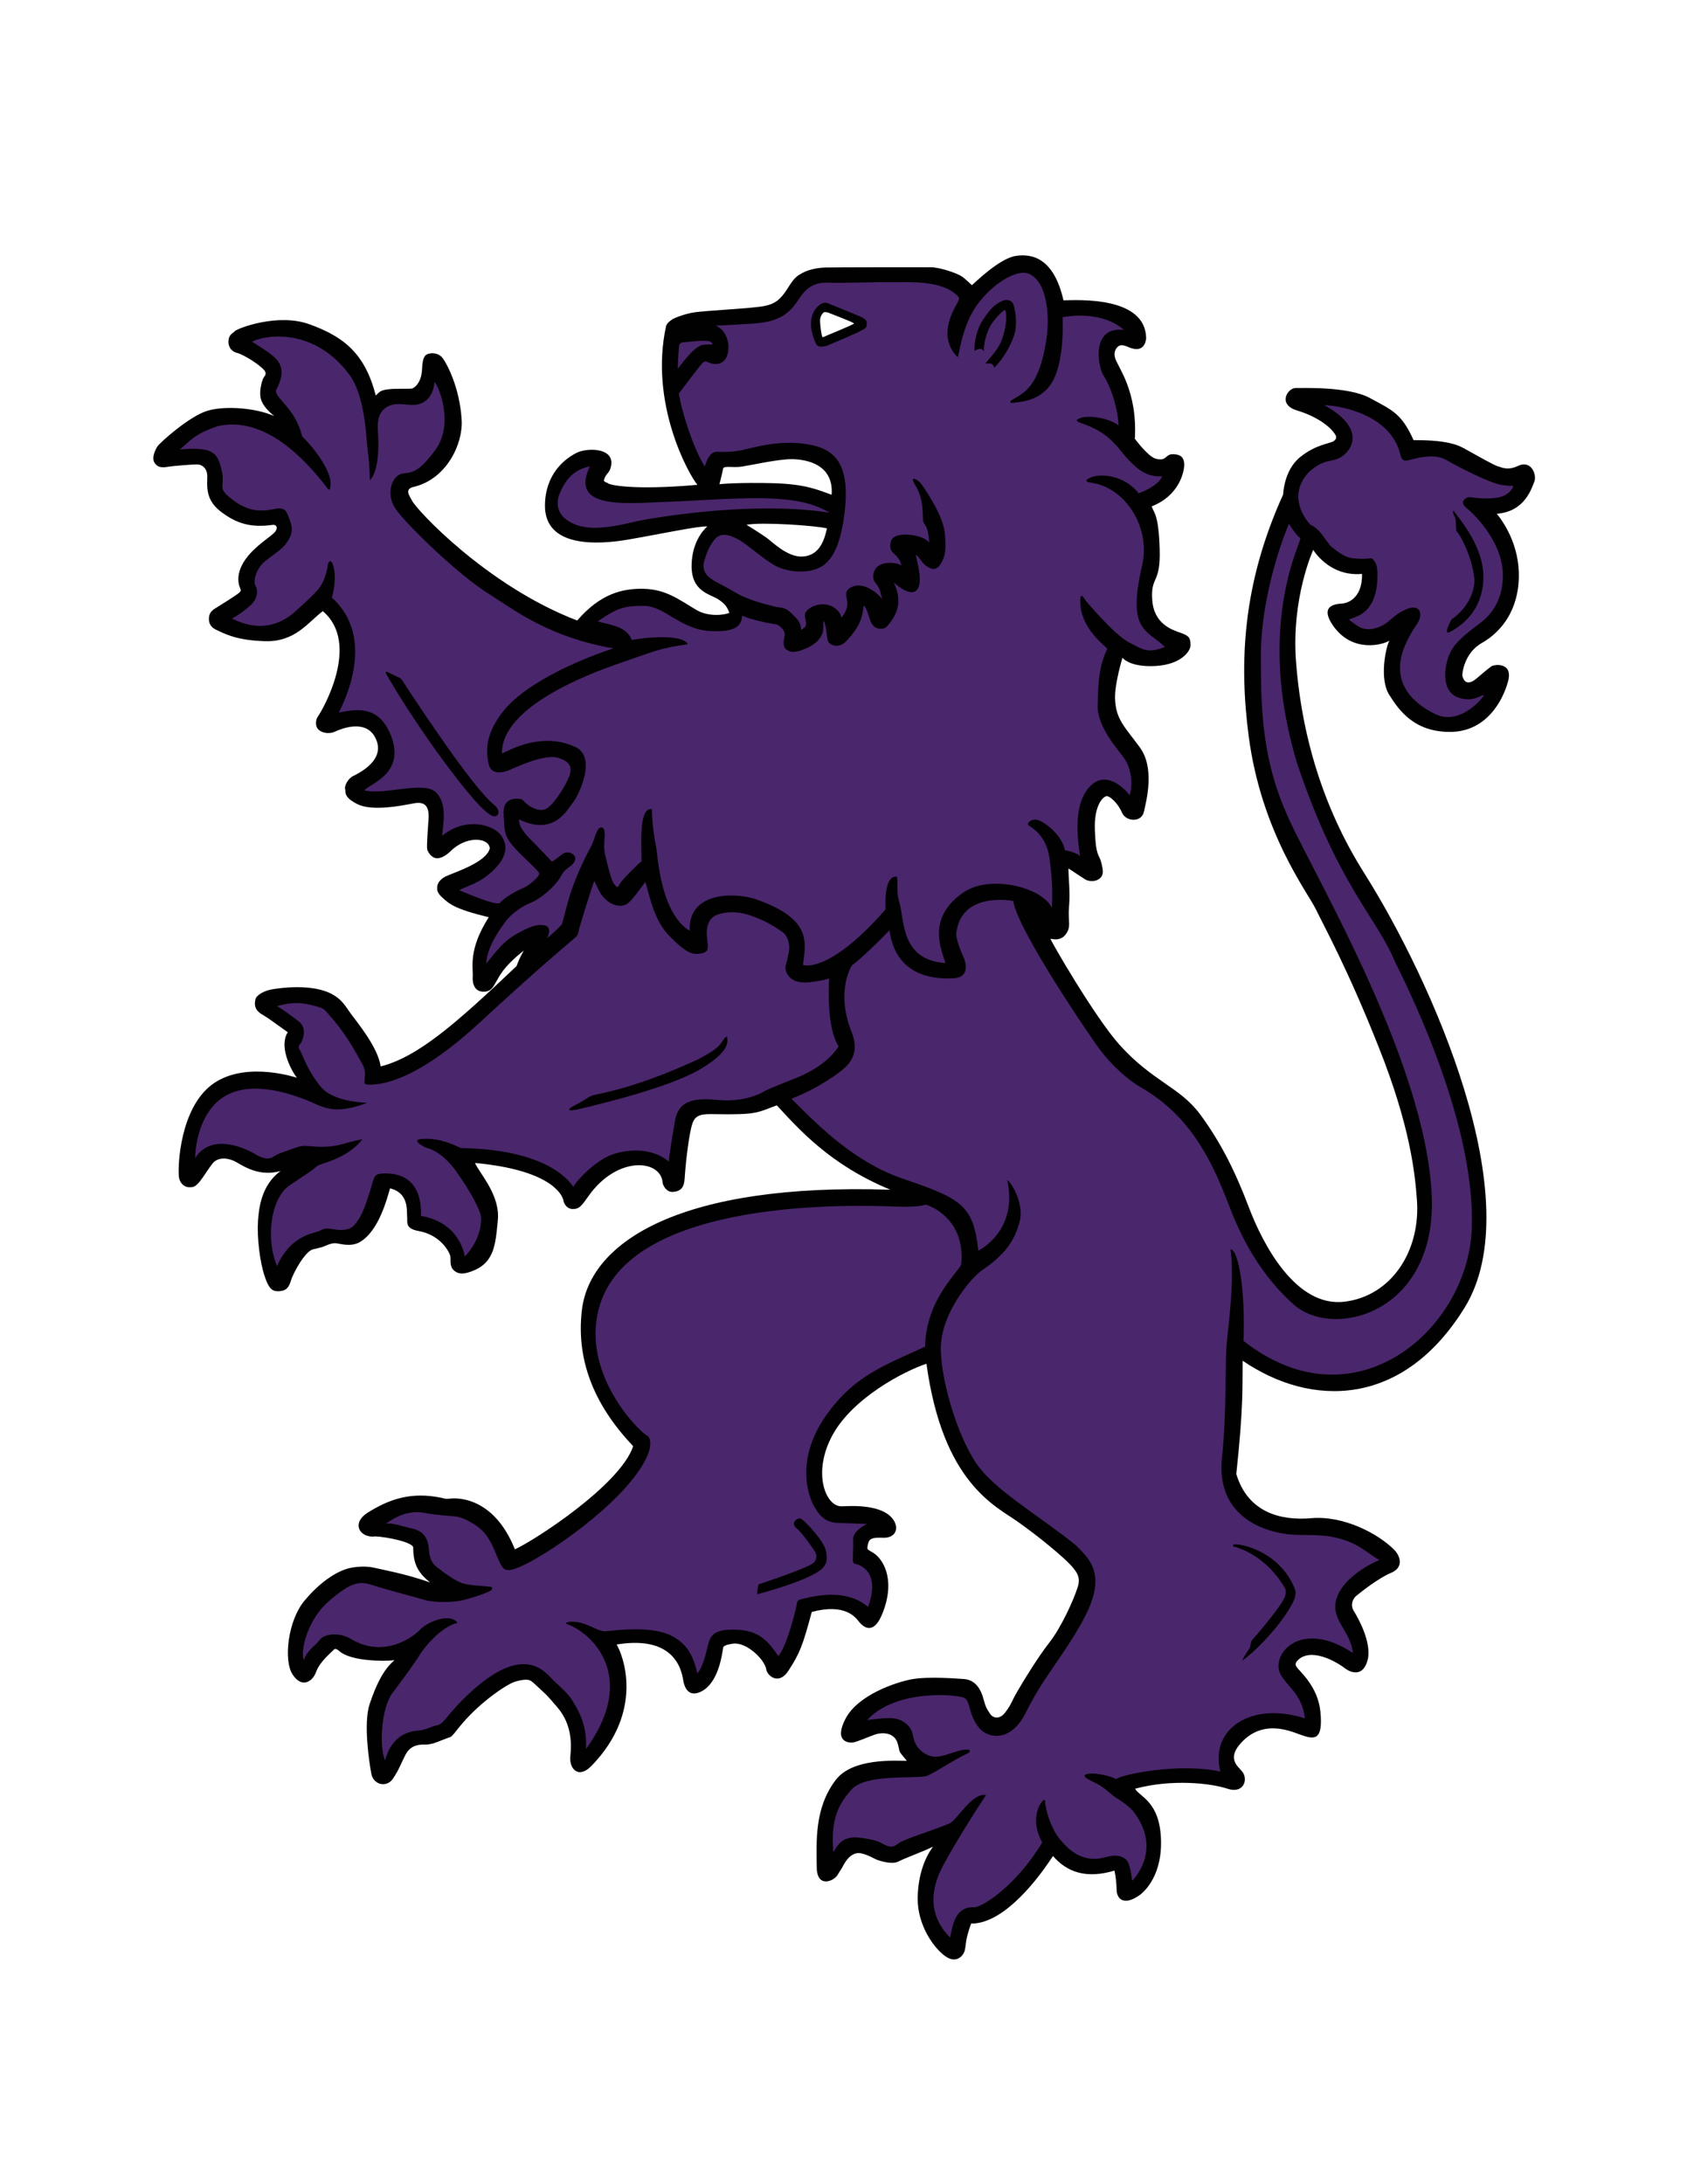 <?xml version="1.0" encoding="utf-8"?>
<!-- Generator: Adobe Illustrator 21.0.2, SVG Export Plug-In . SVG Version: 6.00 Build 0)  -->
<svg version="1.1" xmlns="http://www.w3.org/2000/svg" xmlns:xlink="http://www.w3.org/1999/xlink" x="0px" y="0px"
	 viewBox="0 0 612 792" style="enable-background:new 0 0 612 792;" xml:space="preserve">
<style type="text/css">
	.st0{fill:#010101;}
	.st1{fill:#4A266C;}
</style>
<g id="Layer_1">
	<g id="Lion_-_back">
		<path class="st0" d="M253,175.8c-3.4-4.1-17.4-29.7-11.4-57.4c0.3-1.4,1.8-2.2,2.3-2.6c0.5-0.4,4.6-2.1,8.4-2.6s18.9-1.4,20.8-1.7
			c1.9-0.3,6.5-0.2,9.5-3c3.3-3,4.1-6.9,7.4-8.9c2.8-1.8,6.2-2.5,9.5-2.6c3.2-0.1,34.5-0.1,38-0.1c3.5,0,9.4,2.1,11.2,3.2
			c1.6,1,3.3,2.9,3.9,3.3c1.4-1.2,10-9.7,15.9-10.6c5.9-0.9,13.8,0.7,17.3,16.1c5.5-0.1,29.8-1.5,30,13.8c-0.6,4.8-4.1,4.1-6.1,3.3
			c-1-0.4-2.3-1.1-3.5-0.7c-1.3,0.5-2.3,2.4-1.7,4.4c0.8,3.2,8.2,11.7,7.2,29.4c0,0,4.7,6.4,7.5,7.2c4.3,1.2,3.3-1.8,6.6-1.6
			c2.1,0.1,3.7,0.8,3.8,3.6c0.1,2.8-1.9,11.5-11.8,15.3c0.8,2.5,2.5,2.7,2.9,15.5c0.4,12.8-3.3,9.6-2.7,18.4
			c0.6,8.8,7.2,10.9,10.4,12c3.1,1.1,3.4,1.9,3.5,4.3c0.1,2.3-3.4,7.2-12.8,7.7s-11.9-3-11.9-3s-2.8,9.2-2.7,14.6
			c0.2,7.8,3.6,10.5,9,17.9c5.5,7.5,2.4,19.2,1.5,23.3c-0.9,4.1-6.6,3.7-8,0.3c-1.5-3.5-4.6-6.2-5.7-5.9c-1.1,0.3-4.5,3.1-4.1,12.5
			c0.3,9.4,1.6,8.7,2.3,11.5c0.7,2.8,1,4.5-0.5,5.8s-3.9,1.2-5.3,0.4c-1.3-0.8-5.4-3.6-6.1-4c0,3.1,0.7,9,0.2,14.1
			c-0.4,5.1,0.9,6.9-1.1,9.7c-2,2.8-5.2,1.7-5.6,1.7s15.9,28.2,24.9,38.3c12.2,13.6,21.9,15.3,29.4,25.4
			c7.5,10.2,12.7,20.6,17.7,33.8c5,13.2,17,36.3,34.7,34.1c17.1-2.1,27.7-18.6,26.2-37.2c-0.7-9.3-2.4-26.4-13.8-55
			c-11.2-28.3-20-44.2-22.9-50.2c-2.9-6-19.7-27.7-24.3-62.6c-3.5-26.6-2.3-55.2,12.5-87.7c0,0,0.2-8.7,6.1-13.5s11-4.9,12.3-5.9
			c1.3-1,1-1.8-0.3-3.4c-1.3-1.7-5.5-5.4-13.2-7.7c-7.1-2.2-3.2-8.3-0.2-8.1c1.2,0.1,18.8-0.8,26.9,3.7c8.1,4.4,11.4,5.6,15.7,15.2
			c14-0.1,17.2,2.4,19.6,3.7c2.4,1.3,9.7,5.5,11,5.8c1.3,0.3,3.4,1.7,7.4-0.2c4.8-2.2,6.8,3.4,5.8,5.8c-1,2.3-3.3,10.8-13.6,11.6
			c2.3,2.8,8.3,11.3,8,23.2c-0.3,11.1-5.6,19.2-13.5,23.7c-6.5,3.7-7.1,11.4-7,11.8c0.1,0.4,0.9,4.7,5.3,0.9
			c4.4-3.8,4.7-3.8,5.1-4.2c0.9-0.8,8.1-1.8,6.2,5.3c-2,7.5-8.2,18.4-21.1,18.4c-12.9,0-18.4-7.7-22-13.4c-3.7-5.8-1.3-17.1,0-19.7
			c-2.2,1.5-13.3,4.6-20.3-5.3c-6-8.5,2.8-8,3.6-8.2c0.9-0.1,7-1.3,6.8-10.7c-9.5,0.9-15.4-5.2-17.7-8.7c0,0-8.1,17.6-6.2,41
			c2.3,29.1,11.1,54.8,24.9,76.5c24,38.1,60.3,118.4,36.2,157.3c-22.5,36.4-55.8,36.1-80.5,19.2c-0.1,10.1,0.3,16.6-2.3,41.1
			c4.2,13.9,16,17,27.3,16c11.7-1,24.4,5.7,30.1,11.6c2.2,2.3,3.3,6.3-1.2,8.2c-4.6,1.9-11,7-12.6,8.3c-1.6,1.3-2.2,3.6-1,5.5
			c1.2,1.9,6.8,11.5,5,18c-1.7,6.1-6.1,4.4-8.1,2.9c-2-1.6-11.1-7.5-16.5-3.6c-1.4,1.2-1.9,1.9-1.1,3.1c0.9,1.4,7.7,6.9,8.6,16.1
			c1.1,10.9-2.4,10.1-7,8.5c-3.3-1.1-14.1-6.4-22.4,3.6c-4.1,5-0.8,7.6,0.9,9.5c2.5,2.8,0.8,8.4-5.2,6.4s-20.1-3.6-33.5,0
			c1.4,2.9,9.3,4.5,9.4,19.4c0.1,13.4-7.1,18.7-7.8,19.2c-6,4.2-8.2,1-8.3-1.7c-0.1-2.7-0.3-5-0.8-7.2c-10.1,3-17.1,0.7-22.3-5.3
			c-7.8,11.9-19.2,24.6-29.7,24.5c-2.2,6-1.8,7.7-2.3,9.7c-0.5,2-3.1,5-7.1,2.1c-4-2.8-10.1-11.1-10-21.1
			c0.2-10.7,4.1-16.6,5.6-18.6c-3.4,1.7-10.3,4.2-12.6,5.4c-2.3,1.2-6.4-0.2-7.4-0.5c-1-0.3-3.3-1.8-5.8-2.4c-2.5-0.7-4.8,0.8-6.6,4
			c-1.5,2.8-0.9,1.4-2.2,3.7c-1.3,2.3-7.5,5-7.6-2.6c-0.1-9.4-0.9-21.6,6.9-31.8c6.2-8.1,21.9-6.9,25.8-6.9
			c-3.7-4.4-2.2-2.6-3.4-6.5c-1.2-3.8-5.5-4-8.3-3c-2.8,1-6.1,2.5-7.7,2.8c-1.7,0.3-7.3-0.2-2.8-8.7c4.5-8.5,18.1-13.1,24-14.2
			c6.1-1.1,16.8-0.2,18.5-0.1c3,0.1,6,1.7,7.5,7.3c0.7,2.5,0.9,3.2,2.5,5.5c1,1.4,3.4,2,5.4-0.7c2.3-3,2-3.5,4.5-7.8
			c2.5-4.3,7.3-12.1,11.4-17.4c4.2-5.3,8.8-15.2,10.4-20.3c1.1-3.5-0.4-5.4-2.3-7.6c-2.7-3-11.1-10.1-19.6-16.1
			c-8.1-5.7-27.1-14.1-33-57.2c-7.9,2.6-26.7,12.3-34.1,25.9c-7.4,13.6-2.5,25.9,3.3,25.8c3.2-0.1,15.2-1,19,5.2
			c1.9,3.2,0.3,6.3-3.8,6.2c-3.3-0.1-5,0-5.5,1.9c-0.2,0.8-0.5,1.8-0.2,2.3c0.5,0.4,1,0.7,1.9,1.2c3.1,1.8,8.3,8.8,3.8,21.1
			c-3.6,10-7.8,5.3-9,3.8s-5-6.6-17-3.4c-3.4,12.6-4.4,15-8.4,21.2c-3.6,5.7-7.8,1.8-8.1-0.3c-0.5-3.6-7.2-10.1-12.1-9.4
			c-3.6,0.5-3.6,1.3-3.6,1.8c-0.6,3.8-2.1,12.7-8,15.6c-4.5,2.2-5.9-1.6-6.3-3.4c-0.5-2.3-1.5-17.4-24.3-13.7
			c2.3,3.8,10.2,24-9,43.9c-4.9,5.1-8.2,1.1-7.8-3.2c0.4-4.1,0.8-11.4-4.6-17.8c-4.5-5.3-4.1-4.6-6.6-7c-2.5-2.3-2.5-2.4-3.5-2.9
			c-1-0.5-3.8-0.1-5.9,0.7c-2.7,1-11.3,6.6-18.3,14.6c-2.3,2.6-3.8,5-4.7,5.3c-3.4,1.1-6.2,2.8-9.2,2.7s-5.6,0.7-7.2,4.1
			c-1.7,3.3-2,4.7-4.3,8.2c-2.3,3.5-7.2,2.3-7.9-1.8c-0.8-4.3-2.9-18.3-0.6-25.2c2.3-6.8,4.8-12.3,9-15.9c-4.3,0.5-16,0.3-20-3.3
			c-1.1-1-1.7-0.9-2-0.5c-0.8,0.9-5.1,4.3-6.4,8c-1.3,3.7-5.3,6.1-8.6,0.9c-3.3-5.2-1.6-19.5,4.3-26.6s11.3-10.1,14.2-11.2
			c2.8-1.2,7.7-1.6,10.8-0.9c2.9,0.7,11.6,2.2,20.6,5.4c-4.1-3.4-6.1-6.3-6.1-12.8c-0.8-2-9.8-3.7-13.7-3.9
			c-5.4,0.8-9.1-4.6-2.8-8.6c8.1-5.1,16-7.6,26.7-5.4c1.3,0.3,1.5,0.5,3.2,0.3s15.6-1.3,23.5,18.4c7.6-3.5,38.3-23.5,42.9-37.4
			c-13.1-13.8-20.9-30-18.6-49.4c3-25,36.2-46.1,111.9-43.6c-22-9.1-33.2-22-41.2-30.6c-7.1,2.6-7,3.5-22.5,3.2
			c-4.6-0.1-7,0.1-8.1,3.4c-1.2,3.3-2.5,14.4-2.8,19.7c-0.2,3.2-1.1,4.9-4.4,5.1c-1.4,0.1-2.9-1-3.6-3.1
			c-0.3-8.7-16.4-10.3-26.9,4.6c-2.5,3.5-3.3,4.8-5.9,4.7c-1.9-0.1-3-1.8-3.2-3.1c-0.5-2.4-5-11.1-32.1-13.6
			c1.9,4.1,9.2,11.7,8.3,20.8c-0.9,9.1-1.2,15.9-10.4,18.8c-2.1,0.7-4.1,0.8-5.7-0.8c-1.6-1.6-0.8-4-1.2-5.3
			c-0.9-2.5-4.3-7.5-11.3-8.8c-5.2-0.9-4.1-3.2-4.3-5.3c-0.2-2.1,0.7-8.5-6.2-10.2c-1,3.4-4,15.5-11,19.5c-3.3,1.9-7.2,0.5-8.8,0.4
			c-1.7-0.1-3.9,1.1-4.8,1.4c-0.9,0.2-2.2,0.6-3.3,0.8c-2.8,0.6-7.2,8.4-8.1,11.5c-0.9,3.1-2.4,3.6-4.4,3.7c-2,0.1-3.5-0.5-5.1-5.5
			c-1.7-5-2.8-13.8-2.4-20c0.3-4.5,1.2-13,8.2-18.1c-7.2,2.1-12.8-1.3-15.7-3c-3.2-1.9-7-2.2-9,0.3c-2,2.6-2.8,4.2-4.6,6.5
			c-1.8,2.2-2.6,2.1-3.9,2.1c-1.3,0-3-0.9-3.6-3.2c-0.6-2.3-0.3-22.2,9.8-32.2c10.1-10,27.5-6,32.9-4.3c-2.5-3.3-6.5-11.6-3.3-16.5
			c-6.8-4.8-6.1-4.5-9.4-6.5c-3.3-2-2.5-4.5-2.3-5.5c0.3-1.4,3-3,5.7-3.5s15.3-2.4,22.6,2c3.1,1.8,4.3,4,6.3,6.8
			c2,2.8,9.8,12,10.8,19.1c13.7-3.5,27.7-15.9,49.3-36.4c1-2.6,1-2.6,2.6-5.6c-7.8,6.2-8.8,9.4-9.9,11.1c-1.1,1.8-1.7,3.7-4.5,3.8
			c-2.8,0.1-4.3-2-4.1-5.4c0.2-3.5-1.7-9.8,5.8-21.6c-12.7-3.1-14.3-4.9-16.8-7.1c-2.1-1.9-1.9-3-1.9-3.7c0-0.7,0.3-2.7,3.3-4.1
			c3-1.4,14.6-5,15.8-10.1c-0.4-4-8.5-4.6-14.2,1c-2.4,2.4-4.6,2.9-5.7,2.5c-1.6-0.5-2.6-2.3-2.8-3.1c-0.3-1.4,0.3-7.8,0.5-11.6
			c0.1-3.9-1.2-5.9-5.4-5.1c-4.2,0.8-15,3-20.4,0.3s-4.1-4.5-4.5-5.5c-0.3-1,0.9-3.7,2.9-4.7s12.3-5.9,8-14
			c-3.5-6.7-12.2-3.2-14.6-2.1c-2.5,1.1-5.1,0.3-6.2-1c-0.8-0.9-1-3.1,0.1-4.6c1.4-1.9,15.7-26.3,1.7-38.1
			c-5.4,4.1-10,11.2-20.9,10.9c-10.4-0.3-14.5-2.6-17.9-4.2c-1.9-0.9-2.6-2.4-2.5-4.2c0.1-1.8,1-2.7,2.3-3.5s7.6-4.7,8.7-5.7
			c0.6-0.5,0.7-0.9,0.3-1.7s-1.5-4,0.7-8.3c3.1-6.2,10.9-10.4,12.1-12.2c1.2-1.8,0-2.4-0.8-2.4c-7.8,1.1-13.2-0.2-19.4-5.1
			c-5.6-4.5-4.4-9.9-4.5-12.8c-0.2-2.9-2.1-4-3.7-4c-1.6,0-8.5,0.5-10.8,0.9s-3.9,0-4.8-1.8c-0.8-1.8,0.4-4.3,1.2-5.6
			c0.8-1.3,11.7-11.1,18.3-13s17.8-0.9,24.1,2c-5.1-4.2-5.1-6.8-5.1-8.4c0-1.6,0.6-5,1.6-6.1c0.5-0.6,0.5-1.4-0.1-2.1
			c-1.4-1.8-7-5.5-9.8-6.3c-2.8-0.7-3.4-3.1-3.2-4.6c0.2-2.1,1.4-2.4,2.4-3.4c0.9-0.9,15.6-6.7,27.3-2.3
			c11.7,4.3,19.8,10.2,23.7,25.7c1.1-0.8,1.2-1.8,4.2-2.2c3-0.4,7.5-0.1,8.8-0.3s3.6-2.4,3.8-6.9s1-5.3,2.3-5.7
			c1.3-0.4,3.8-0.4,5.3,1.7c1.4,1.9,6.2,10.7,6.8,22.6c0.4,8.3-5.4,21.2-17.6,24c-3.3,0.8-1.2,3.4-0.5,4.8
			c1.5,3.3,27.3,31.1,60,43.6c8.6-10,16.6-11.3,22.3-11.5c9.4-0.3,14.2,3.7,21,7.7c4.4,2.6,10.3,1.8,11.9,1c-0.5-1-0.7-2.7-3.9-4.8
			s-10-2.8-9.8-12.6c0.2-8.2,4.2-12.6,5.7-13.9c-2.8-0.3-17.9,2.9-28.4,4.7c-11.4,2-30.8,3.1-30.5-12.6c0.2-11.1,7.1-16.7,11.7-18.9
			c3.3-1.6,12.4-1.9,12.4,3.7c0,0.8-0.2,1.8-0.6,2.7c-0.8,1.5-1.5,1.5-2.1,3.6c0,0.5,0.4,0.7,1.3,1
			C220.5,175.8,229.3,177.9,253,175.8z M280.2,175.2c11.8,0.3,16.2,2.3,21.5,4.2c0.8-11.1-9.2-12.8-14.2-12.9
			c-5-0.1-15.1,2.2-18.4,2.7c-3.3,0.5-6.6-0.5-6.8,0.8s-0.8,3.4-1.3,5.6C261,175.5,268.4,174.9,280.2,175.2z M278.1,195
			c2.2,1.6,7.6,7.1,13,6.8c6.6-0.3,8.1-6.8,8.9-10.2c-3.8-1-23.8-2.4-29.2-1.3C270.7,190.2,275.9,193.4,278.1,195z M298.8,113.3
			c-0.4,0.3-1.4,1.4-1.3,3.3c0,1.2,0.6,6,1,5.7c0.5-0.3,11.3-4.6,11.3-5c0-0.4-8.8-3.7-9.5-4C300.1,113.3,299.2,113,298.8,113.3z"/>
	</g>
	<g id="lion_layer_-front">
		<path class="st1" d="M480.4,146.9c3.5,0,23.2,2.4,27.4,17.1c0.8,4,2.1,3.1,4.7,2.5c2.7-0.7,8.3-2,12.2,0.3
			c3.9,2.3,15.6,8.3,19.8,9s4.2,0.1,4.4,0.5c0.2,0.4-1.5,3.6-6,4.2c-4.5,0.6-8.6-0.1-9.3-0.2c-1.5-0.3-4.6,1.5-1.6,3.9
			c3.8,3.1,13.7,13.3,13.2,25.4c-0.2,7.9-4.1,12.7-6.5,14.9c-2.3,2.2-10.6,7.2-12.7,12.4c-1.8,3.7-3.9,14,3.5,16.2
			c5.4,1.6,8.2-1.5,8.8-1c0.3,0.2-8.4,11.4-17.7,6.8c-9.4-4.6-16-12.5-11-24.6c2.2-5.3,4.8-8.2,5.2-9.4c1-2.2,0.6-6.1-4.6-4
			c-5.1,2.1-6.2,5.4-10.9,6.8c-4.7,1.4-6.8-0.6-9.9-3c1.3-1.1,10.7-1.2,10.3-17.2c-0.1-4.1-2.2-5.1-2.2-5.1s-2.6,0.5-7,0
			c-2.3-0.3-4.4-1.6-7.8-4.4c-2.6-3.1-3.6-5.9-7.4-7.8c-3.1-3.4-7.7-11.4-0.4-19.1c5.9-5.2,8.3-3.2,11.8-5.5
			C490.4,163.2,495.7,155.4,480.4,146.9z M527.8,187.5c0.7,1.3,0,4.8,0.9,5.5c0.9,0.8,5.1,8.3,6.1,16.3c0.6,4.9-2.4,11.3-8.2,15.3
			c-0.3,0.4-3.3,6.1-0.5,4.5c6.1-3.3,12.4-9.6,12-20.9s-9.9-21.4-10.6-22.8C527.3,184.8,526.6,185.3,527.8,187.5z"/>
		<path class="st1" d="M444.9,488.6c-0.4,5,0.1,23.7-1.6,40.2c-1.9,18.5,11.4,26.2,24.7,27.6c3.4,0.4,10.8-0.1,15.4,0.9
			c8.9,1.8,11.4,5,17,8.4c-4.8,1.9-13.2,7.1-15.4,13.5c-2.8,8,5,11.9,5.8,20.2c-18.9-12.6-29.9,0.4-26.3,7.6
			c2.2,4.4,7.9,7.2,8.9,16.1c-19.5-6.3-34.6,3.8-30.7,19.3c-13.9-3.2-34.9,0.7-37.8,2.7c-5.7-2.8-15.4-2.6-9.7,0.3
			c4,2,4.6,2.3,8.1,5.3c1.6,1.4,4.3,2.5,7.6,5.8c11.4,14.4-0.2,25.5-0.2,25.5s-0.6-6.4-2.2-7.7c-3.3-2.9-7.6-0.5-10.4-0.3
			c-7.9,0.6-12.4-5.7-14-7.6s-4.6-7.9-5-13.5c-0.1-1.7-6.5,5.2-1,15.2c-9.4,15.6-21.8,23.6-24.8,23.5c-6.7-0.3-7.7,6.3-8.6,11
			c-8-8-7.1-17.3-3-25.3c3.8-7.4,12.5-21.2,16-26.4c-5-1-10.5,9-13.1,10.2c-3.9,1.9-16.8,5.8-18.5,7.2c-1.7,1.3-2.5,1.8-4.8,0.8
			c-2.3-1-2-1.7-9-2.7c-7-1-8.6,3.1-10,5.2c-0.9-11.6,1.5-16.9,6.5-22.6c5.2-5.9,22.3-3.9,27.4-5c4.5-2.1,9.4-5.7,14.8-8.2
			c1.1-0.5,0.9-1.2,0.6-1.3c-3.5-0.6-8.4,2.5-12.1,2.5s-6.7-2.8-7.7-5.5c-1-2.7-0.4-4.6-3.8-7s-7.6-1.4-13.4-0.8
			c10.4-11.4,32.9-9.3,35.3-8c2.3,1.3,1.3,6.3,5.6,11.2c2.5,2.5,6.3,3.3,9.7,1.7c2.7-1.2,5.1-4,6.6-7c1.4-2.6,3.6-7.1,7-12.2
			c5-7.6,11.8-16.7,15.8-25.3c6.7-14.4-0.4-19.6-4.1-23.6c-12-9.8-27.4-18.8-34.7-27.7c-7.3-8.8-14.3-30.5-14.5-43.5
			s11.2-26.1,14.7-28.5c8.7-6,11.9-10.6,13.9-17.8c1.7-6.2-2.8-14.1-4.5-15.1c4.1,18.6-10.5,25.6-10.5,25.6
			c-1.8-16.4-5.9-18.8-27.4-26.1c-19.2-6.5-33.6-22.4-40.4-29c10-3.8,17.4-9.5,19-10.9s6-5.4,2.9-13.1c-6.1-15.2,0.1-24.4,0.1-24.4
			c1.9-1.3,6.7-5.6,13.6-12.7c2.3,17.5,17.5,17.8,23.4,17.4c5.8-0.3,4.2-5.9,3.6-7.2c-1-2.2-3-7.3-2.8-8.9
			c1.6-15.7,20.7-11.9,20.7-11.9c1.3,10.2,28.5,50.2,31.8,54.4c3.6,4.7,9.2,10.2,15,13.5c18.3,10.6,25.9,28.1,31.3,42.1
			c2.8,7.2,9.1,23.4,23.6,36.3c14.5,12.9,51.8,3.1,50.1-39.2c-2.1-50.6-46-121.8-53.2-140c-9-20.8-8.7-40.7-8.8-55.3
			c-0.1-25,10.2-48.6,10.2-48.6c1,1.8,3.1,4.6,4.1,5.2s-16.6,30.9-1.1,81.8c14.8,44.1,28.8,55.7,35.5,71.9
			c6.9,13.8,29.4,60.6,27.8,97.1c-1.6,36.5-42.7,71.9-82.8,40.3c0.7-18.5-1.8-33-4.7-33.2C448,464.6,445.4,482.2,444.9,488.6z
			 M448,560.9c1.3,0.3,11.4,3.3,18.1,14.9c0.4,0.6,0.5,1.6,0.1,3c-0.8,2.9-10,13.7-11.2,15s-1.1,1.2-1.4,2.9s-1.1,1.6-3,5.5
			c8.2-5.9,18.1-18.5,19.2-23.2c0.4-1.8,0.2-2-0.3-3.4c-5.5-13-19.1-15.9-21.8-15.6C447.5,560.2,446.7,560.7,448,560.9z"/>
		<path class="st1" d="M348.7,458.6c-1.9,3.6-12.8,13.2-13.1,29.7c-15.1,6.9-25.2,10.6-34.8,23.4c-12.9,17.1-7.5,31-5.3,34.8
			c2.4,4.1,4.9,5.6,8.4,5.7c4.9,0.2,10.6,0.4,10.6,0.4s-5.2,2.4-5,5.7c0.1,3.3-0.1,4.8-0.1,6.2c0,1.4-0.2,2.4,1,2.6
			c1.2,0.2,9.3,2.6,4.5,15.6c-8.5-7.4-21.5-3.4-23.9-2.9c-0.8,0.1-1.8,0.4-1.9,1.6c-0.1,1.1-3.3,14.8-6.7,19.1
			c-2.8-3.6-5.5-8.9-14.2-9.5s-10.1,1.8-11,4.3c-0.9,2.6-1.6,8.3-4.2,11.5c-1.3-5.3-3-10.3-9.1-13.5c-7.6-4.1-21-2-24.3-1.8
			c-3.1,0.2-7.3-4-13.1-3.4c-0.5,0.1-1.8,0.4-0.8,0.8c9.1,3.2,25.9,19.1,6.9,45.3c0.3-8.4-2.1-12.9-5.1-17.8c-1.7-2.8-5.9-6.1-7.6-8
			c-3.7-3.9-11.9-11.8-31.4,7.3c-7.3,7.2-7.3,9.5-10.4,10c-0.9,0.1-3.7,1.6-6.2,1.8c-5.4,0.3-10.2,3.3-12.2,10.8
			c-2.2-4.8-1.4-19,2.6-24.3s8.5-11.5,10-14c1.5-2.5,7.5-10,13.7-11.6c-2.9-3.6-10.5-0.4-13.3,2.2c-3.1,3.5-13.8,10.6-25.2,3.8
			c-4.6-2.8-9.9-1.9-11.5,0.2c-2,2.6-4.6,3.8-5.8,7.4c-1.4-3.7,1.6-15,9.1-21.4c7.5-6.5,10.7-7.5,15.6-5.9c5.6,1.8,17.8,5,19.4,5.5
			c2.7,0.9,9.9,0.9,13.4,0.1c1.7-0.4,8-2.2,10.4-3.6c0.6-0.4,0.5-1.2,0.1-1.3c-4.3-0.5-7-0.4-10-1.2c-3-0.7-8.1-4.7-9.9-6.1
			c-1.8-1.3-2.5-3.6-2.7-6.2c-0.4-7.3-5.8-7.5-7.6-8c-1.8-0.4-5.7-1.8-8-1.4c2.4-1.8,7.6-5,13.5-4c12.3,2.2,11.4-0.1,18.5,4.2
			c5.1,3.1,6.8,8,8.3,11.6c0.8,1.8,1.5,3.7,2.6,4.6c1.3,0.9,3.4,0.4,7.5-1.6c11-5.3,39.1-25,44.9-40.6c0.8-2.1,0.9-5.4-0.5-6.1
			c-3.3-1.7-25-23.6-17-48c12.5-38.1,91.4-35.7,107-35.1c10.1,0.4,10.2-0.9,11.4-0.6C339.7,438.1,350.2,443.5,348.7,458.6z
			 M288.9,554.1c2.5,2,6.8,8.6,6.8,8.6c0.6,0.9,1,3.2-1.3,4.5c-4.5,2.5-19.2,7.3-19.2,7.3s-0.5,1.4-0.5,3.6c18.4-5,23-8.5,23.9-9.7
			c0.9-1.2,1.7-1.8,1.1-5.7c-0.6-3.9-7.5-10.9-8.9-11.9C289.6,549.9,286.5,552.1,288.9,554.1z"/>
		<path class="st1" d="M300.8,354.7c-0.2,4.3-0.8,17.9,3.4,24.7c0,0-3.5,6.7-15.2,11.4c-11.7,4.7-10,4-12.4,5.3
			c-2.3,1.3-8.1,3.4-15.6,2.8c-7.5-0.7-14.7-0.8-16.1,7.4c-1.6,8.9-2.1,13.2-2.3,14.9c-1.7-1.6-8.6-6.2-19.8-2.8
			c-6.9,2.1-14.2,10.4-14.8,12c-1.1-1.6-8.8-13.6-40.8-14.1c-3.2-1.5-8.1-3.8-14.2-3.3c-4.5,0.3,1.6,3.2,1.6,3.2s5.5,0.8,11,8.7
			c5.5,7.8,7.3,11.7,8.5,14.7c1.2,3,0,10.5-5.5,16c-0.7-4.3-4.2-12.7-15.9-14.7c0.3-6.6-1.7-15.7-13.4-15.4c-2.8,0.1-3.3,0.5-4,2.8
			s-2.7,9.7-4.8,13.2c-2.2,3.5-3.3,4.3-6.3,4.5s-5.5-1.4-8,0.2c-1.7,1.1-10.4,1-15.7,12.9c-4.3-10.4-2.1-24.5,4.3-29.1
			c5-3.5,8.3-5.3,10.2-7.2c2.2-1.3,10.7-2.5,16.5-9.7c-7.2,1.3-8.7,3-16.5,2.7c-5.3-0.3-4.8-0.7-9,0.8s-5,1.7-6.3,2.5
			s-2.7,2-7.3-0.7c-4.7-2.7-15.9-7.3-21.6,1.5c0,0-0.1-12.2,7.3-19.7s19.7-6.6,33.1-1.3c6.2,2.5,9.6,5.6,22,1
			c-7.6-0.4-13.9-2.2-16.9-5.9c-4.8-6-6-10.3-7.8-13.8c-0.3-0.8,0-1.3,0.4-1.7c0.8-0.8,2.8-5.6-0.5-8.1c-3.3-2.5-4.7-3.6-7.9-5.6
			c4.8-1.3,8.9-1.8,16.1,0.7c1,0.4,1.8,1.3,2,1.6c6.4,7,9.5,12.7,13,19c1.2,2.5,0.7,4,0.7,5c0,1.2-0.8,2.4,2.3,2.2
			c3-0.2,15.2-0.2,39.4-22.5c21.3-19.7,32-28.5,33-29.4c1-1,2.6-1.8,2.8-3.3c0.2-1.5,4.7-15.9,5.8-18.7c1.8,3.8,2.1,4.5,3.2,5.8
			c2.5,2.9,6,4,8.4,2.7c2-1,5.8-6.8,6.9-8.1c1.2,3.1,2.6,13,8.2,19c6.6,7,9,7.1,10.5,7.1c4.3-0.3,4.1-1.7,3.9-3.9s-1.6-8.8,4-10.5
			c6.3-1.9,11.7,0.4,15,1.8c3.3,1.3,8,4.4,8.7,5.1c1.2,1.1,2.3,3.9,1.8,6.5c-0.6,3.3-0.7,3.3-1.2,5.3c-0.4,2.2,1.4,6.7,8.3,6
			C300.1,355.4,300.8,354.7,300.8,354.7z M263,376.3c-2.1,2.7-1.6,3.5-9.7,7.8c-18.1,8.4-30.9,11.6-37.1,12.8
			c-1.8,0.4-2.1,0.6-3.5,1.5c-1.3,0.9-3.8,2.2-5.1,2.9c-1.2,0.7-2.9,2.2,3.6,0.6c6.5-1.6,31.6-7.5,43-14.3
			c11.2-6.7,9.6-10.1,9.6-11.5C263.8,375.9,263.4,375.8,263,376.3z"/>
		<path class="st1" d="M301,185.9c-4.5-2.5-9.2-4.5-20.5-5.1c-11.4-0.6-25.5,0.7-39.4,1.2c-14.8,0.6-34.5,2.6-27.1-12.9
			c-5.4,1.1-8.7,4.2-11.1,10.2c-1.8,4.8,0.4,8.9,6.1,11c7.7,2.9,18.8-0.8,25.1-1.9C240.5,187.3,274,181.7,301,185.9z"/>
		<path class="st1" d="M246.4,125.3c-0.3,1.7-0.5,6.6-0.5,8.4c2.3-3.1,5.2-6.5,6.9-7.6c1.1-0.7,1.5-1,2.4-1.1c1-0.1,3-0.1,3.2-0.1
			c0.2,0,0.1-0.9-1.3-1.2c-2-0.4-7.8,0.3-8.8,0.4C247.1,124.1,246.5,124.6,246.4,125.3z"/>
		<path class="st1" d="M222.5,235.1c-15.9,5.3-32.5,13.6-39.7,22.5c-6.3,7.8-6.8,14-5.5,19.5s8.4,1.7,8.4,1.7
			c2.2-0.9,12.1-5.5,16.8-4c3.4,1.1,5.1,2.6,4.3,5.8c-0.9,3.1-4.7,9.5-7.8,12.1c-1.9,1.6-4.1,1.1-6.3-0.1c-2.2-1.1-2.9-2.9-4-2.9
			c-1.3-0.1-6.4-0.8-6,5.6c0.4,5-0.3,7.3,3.7,11.8c3.2,3.7,9,8.5,9.2,9.6c0.2,1.1-3.6,4.4-5.8,5.3c-2.2,0.9-6.8,3.4-8.3,5.3
			c-1.2,1.5-13.1-3.8-14.9-4.5c2.7-1.6,6.9-2.2,11.8-6.7c5.6-5.1,6.1-9.6,3.2-13.4c-2.9-3.8-13-6.5-21.2,0.4
			c0.3-4.3,2.1-11.9-2.5-16c-4.5-3.9-18.5,1.3-25.7-0.5c1.8-2.5,15.7-6.1,9.2-20.9c-4.5-10.1-12.5-8.5-18.5-7.3
			c1.8-3.6,13.8-27-2.5-41.7c0,0,1.8-5.8,0.7-10.7c-0.8-3.9-2.1-2.3-2.2-1.1c-0.2,2.2-1.3,5.7-2.7,7.8c-1.3,2-5.3,5.6-8.5,8.5
			c-3.1,2.9-11.1,9.4-23.5,3.1c3-1.8,3.3-2,6-4.2c3.8-3.1,3.3-6.4,2.5-7.7s-0.2-4.5,1.8-7.2c2-2.7,7.5-5.3,9.5-8.4
			c2-3.1,2.6-4.7,0.7-9.4c-0.7-1.6-1.1-3.6-4.8-2.9s-10,2.3-18-5.4c-2.4-2.4-0.2-3.8-1.6-9.1s-2.5-8.2-15.1-7
			c4.1-3.3,5-5.5,13.9-8.5c16.8-3.7,31.3,11.6,39.5,22.3c1.3,2,1.2-0.6,1.3-1.1c0.4-4.9-5.9-13.2-10.3-17.5
			c-1.6-6.6-5.2-10.4-7.9-13.5s-1.2-3.5-0.9-4.5c0.7-1.9,3.3-6.6-1.4-10.8c-2.6-2.3-6.2-4.3-8-5.5c5.2-2.6,22.6-5.1,35.3,11.9
			c4.6,6,5.9,17.7,6.3,23.5c0.5,6,0.9,5.8,1.2,14.8c3.1-3,3.2-11.9,3-15.7s-1-9.1,4.1-11.3c2.8-1.2,6.3-0.1,9.2-0.3
			c2.9-0.2,6.6-2.2,7.1-8.2c1,0.2,7.6,14.7,0.3,24.6c-6.7,9.1-8.9,7.9-12.2,8.6c-3.3,0.7-6,7.1-2.2,12.7c3.8,5.6,23.2,24.4,34.1,31
			C187.7,222,199.7,231.1,222.5,235.1z M176.8,294.7c1.5,1.1,2.6,1.8,3.6,0.9c0.9-0.9,0.4-2.5-1.1-3.7c-8.7-7-32.1-43.3-33.6-45.5
			c-0.4-0.5-0.8-0.7-1.4-0.9c-0.5-0.3-2.9-1.4-3.7-1.8c-0.8-0.4-0.8,0.1-0.3,1C151.8,264.7,170.9,290.4,176.8,294.7z"/>
		<path class="st1" d="M355.1,109.7c6.3-8,13.9-11.7,17.7-10.6c6.6,2.2,8.5,14.3,6.6,25.3c-3,17.7-9.3,18.4-12.6,20.9
			c-0.7,0.6,0.1,0.9,0.3,0.8c3.8-0.4,8.5-0.8,12.6-4.9c6.7-6.7,5.8-23.9,5.8-26.2c2.7-0.5,14.4-2.2,22.2,4.6
			c-12.3-1.3-9.2,13.9-7.4,16.5c1.8,2.6,5.1,10.3,5.5,18.2c-3.3-2.7-10.7-3.8-13.6-2.8c-2.9,1-1.4,1.4,1.3,2.4
			c4.7,1.7,8.7,4,13.2,9.7c5,6.1,8.8,9.5,15,9.1c-0.9,1.5-2.1,3.6-8.6,6.2c-5.5-6.9-14-7.2-17.3-5.8c-3.5,1.5-0.7,1.8,0.5,2
			c11.9,1.9,21.3,16,18,30.1c-5.6,24,2,23.1,8.3,29.4c-6.2,2.4-7.7,1.1-13.1-1.7c-5.5-2.9-15.8-15.3-15.8-15.3s-1.7-3.3-1.8-0.2
			c-0.4,9.4,7.8,15.9,9.8,17.8c-1.8,4.2-3.3,7.3-3.5,20.7c-0.1,8,7.6,16,9.8,19.3c2.2,3.3,3.2,8.8,1.8,13.2
			c-1.3-1.9-7.6-8.6-13.2-4.3c-8.6,6.8-5,23.3-4.8,26.5c-0.2-0.7-2.5-1.8-5.5-2.3c-0.8-4.9-6.3-9.5-9.1-10.7c-2.7-1.3-5.2,1-3.9,1.8
			c1.5,0.9,6.4,4.1,7.4,11.6c1,7.5,1.2,12.2,0.9,18.2c-3.7-7.7-23.1-12.3-32.5-5.3c-12.7,9-7.8,20-6.1,25.3
			c-16.2-1-14.9-15.6-16.6-21.4c-1.4-4.7-0.5-6.5-1-9.9c-5.1-0.7-4.1,11.8-4.1,11.8c-20.8,23.8-30,20.2-30,20.2
			c1-8.3,3.4-16.6-17-23.8c-7.3-2.5-24.7-3.1-24.1,11.4c-9.3-5.6-11-22.3-11.5-25c-0.4-2.7-0.1-2.4-1-7.2c-0.6-3.1-1.2-7.8-1.2-11.9
			c-5.9-1.1-3,20.3-4,19.1c-0.9,0.6-6.9,6.6-7.6,7.9s-0.8,1.8-2,0.3c-1.2-1.4-2.6-7.4-3.4-10.9s0.2-6.7-0.2-8.4
			c-0.3-1.8-1.8-1.9-2.7,0s-0.8,2.4-1.7,4.5c-0.9,2.1-2.4,4.2-5.2,10.8c-2.8,6.6-3.5,9.6-5.8,18.4c-2.1,2.2-2.4,2.5-5.4,5.1
			c1.4-3,0.6-4.5-1.2-4.7c-1.8-0.2-3.6-0.3-9.1,2.7s-7.4,5.8-11.8,11.2c0.3-6.1,4.8-12.2,6.8-15c2-2.8,5.8-5.6,9.2-7
			c3.5-1.3,9.2-6.1,11.1-9.7s3.5-2.8,4.9-5.3c1.3-2.6-2-3.7-3.5-3.2c-1.4,0.6-4.4,3.6-4.8,3.1c-0.4-0.4-4.1-4.4-7.8-8.1
			c-3.7-3.7-4.1-5.8-4-7.1c12.9,6.3,17.6-3.8,19.5-6c1.9-2.3,9.1-16.6,0.8-20.3c-11.9-5.4-22.9,0.8-26.5,2.4
			c-0.3-16.9,31.5-28.9,42.9-32.8s14.6-5.5,24.5-6.8c-1.8-3.8-15.9-2.5-20.3-1.5c-1.8-5.3-9-5.6-12.3-6.8c7.3-5.2,10.4-5.7,16.9-5.6
			c7.3,0.1,13.1,8.5,23.7,9.1c10.7,0.6,11.4-2.7,11.8-5.6c1.4,0.9,7.9,2.6,12.3,3.2c0.9,0.1,3.1,2,3.1,3.6c0,1.1-1.3,4.3,0.7,5.6
			c1,0.7,2.4,1.2,5.3,0.2c9.9-3.5,7.7-9.1,8-10.7c1.3,1.6,1.1,6.8,1.9,7.8c0.8,1,3.7,2.5,6.6-0.6c4.5-4.9,5.7-8.1,6.1-12.8
			c2.7,2.6,1.4,9.3,7.2,8.4c0.9-0.1,2.1-1.5,3.6-3.9c3.6-5.8,0.8-11.3,0.1-12.9c1.1,1.1,5.6,4.9,8,3.2c3.1-2.2,0.4-10.9,0-13.1
			c1.3,0.6,2,2.7,3.8,4c1.8,1.3,3.7,1.9,5.3-0.8c1.6-2.7,2.1-4.9,1.4-11.5c-0.8-6.6-7.9-16.7-8.7-17.7c-0.8-1-4.5-3.4-1.9,0.8
			c3.7,6,2.1,12.2,3.1,13.7s1.6,2.6,1.9,7c-2.3-3-12.9-4.4-13.9-0.4c-1.3,5,2.8,3.8,3.8,8.8c-1-1.1-6.9-1.9-9.2,0.9
			c-1.3,1.6-1.3,4-0.3,5.2c1.6,2,1.8,2.9,2.5,6c-2.5-3.2-7.1-5.8-10.4-4.6c-2.9,1.1-2.9,2.4-2.3,5.1c0.6,2.7-1.2,5.4-2.1,6.3
			c0-1.7-2.4-4.4-5.6-4.8c-3.2-0.4-6.2,1-7.3,2.8c-0.8,1.3,0.4,3.5,0.1,4.6c-0.3,1-0.9,1.3-1.8,1.8c0-3-1.7-4.2-3.8-6.3
			s-4.1-1.7-6-2.2c-1.9-0.6-8.7-1.9-14.1-5.1s-6.1-3.1-8.8-5c-2.7-1.9-3-4.2-2.5-6.1c0.6-1.9,1.3-4.9,3.7-7.9c2.3-3,5.6-1.9,8.9-0.1
			c3.3,1.8,9.4,7.5,13.8,9.7c4.5,2.2,13.8,3.3,18.5-1.8c3.4-3.7,4.9-9.5,5.9-16.2c2.6-18.8-2.9-24.6-13.2-26.3
			c-11.2-1.9-21.3,1.8-25.3,2.4c-4,0.6-5.8,0.3-7.6,0.3c-1.8,0-2.7,1.5-3.3,2.5c-0.6,1-1.1,2.9-1.1,2.9c-4.5-7-8.9-21.9-9.4-26.6
			c1.7-2,7.7-10.3,8.6-11c0.8-0.8,1.2-0.6,1.9-0.3c2.4,1.2,5.3,0.9,6.6-1.5c2.1-4,0.3-10.3-3.8-11.7c11.2-0.6,14.9-0.7,18.5-1.4
			c6.8-1.3,9.6-5.1,11.6-8.1c2-3,4.5-6.2,10.3-6.1c7.8,0.2,18.5-0.3,24.1-0.2c5.2,0.1,17.7-0.9,23.4,5.1c0.6,0.6,0.5,1.1-0.1,2.3
			c-0.9,1.8-7.8,12,0,19.8C347.9,129.7,348.7,117.8,355.1,109.7z M297.7,110.3c-3.1,2.1-3.5,5.3-3.5,7.5c0,2.2,1.4,7,2.5,7.6
			c1,0.5,2.2,0.3,3.2,0c1-0.4,11.2-4.7,12.7-5.6c1.5-0.8,1.5-1,1.7-1.4c0.2-0.4,0.2-1.9-0.1-2.2c-0.4-0.5-1.1-1-2.1-1.4
			c-0.9-0.4-8.7-3.6-11.7-4.8C300.6,110,299,109.4,297.7,110.3z M358.9,118.9c1.4-3,4.9-6.1,5.2-6.3s0.6-0.2,0.7,0.1
			c0.1,0.6,0.9,4.1-1.3,10.3c-1.4,4-4.7,7-6,8.8c0.5,0,1.8-0.1,2.2,0.1c0.5,0.3,0.7,0.6,1,1.4c3.5-3.4,6-8.2,7.2-11.7
			s0.6-8.9-0.3-11.3c-0.5-1.4-2.5-2-4.2-1.1c-1.8,0.9-3.4,1.7-6.7,6.6c-3.3,4.9-3.4,11.6-3.1,11.4c0.3-0.2,1-0.6,1.8-0.7
			s1.1,0.4,1.6,0.8C356.9,127.2,356.7,123.6,358.9,118.9z"/>
	</g>
</g>
<g id="Layer_2">
</g>
</svg>
